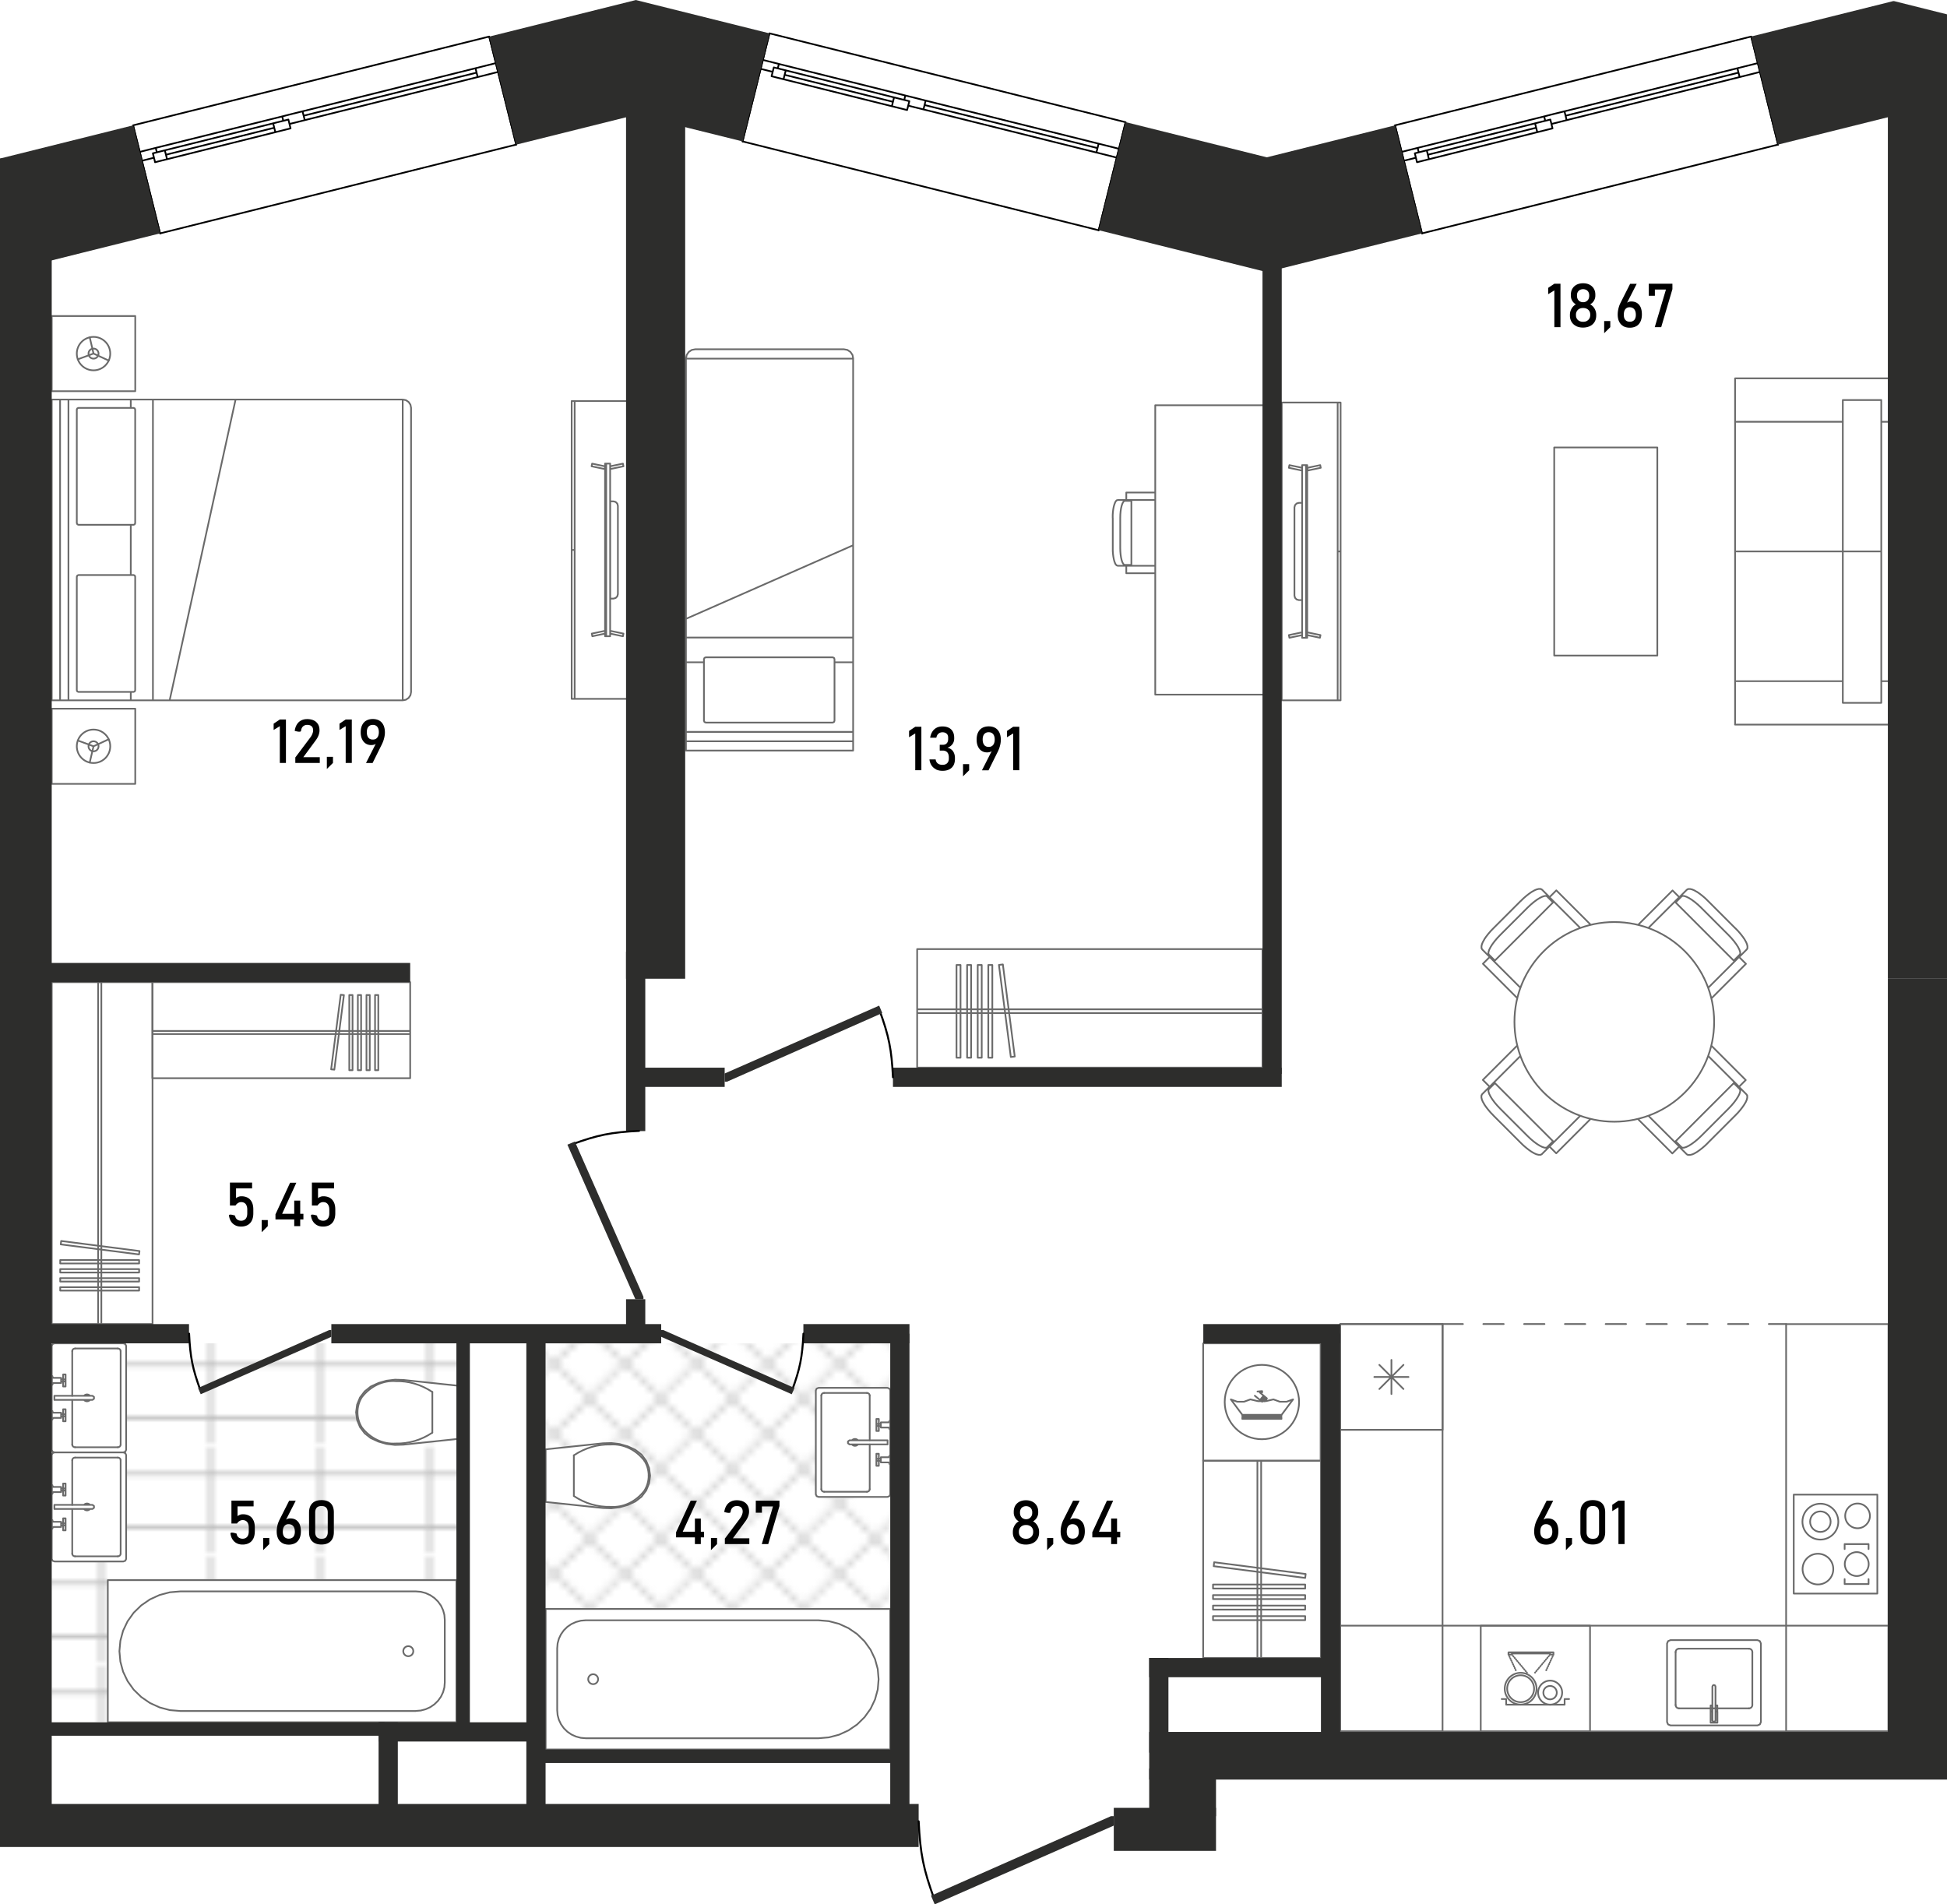 <svg xmlns="http://www.w3.org/2000/svg" viewBox="0 0 286.46 280.21"><defs><pattern id="_Новый_узор_4" width="9.82" height="9.82" x="0" y="0" patternTransform="matrix(1.05 0 0 1.03 123.54 1071.03)" patternUnits="userSpaceOnUse"><g fill="none"><path d="M0 0h9.82v9.82H0z"/><g fill-rule="evenodd" stroke-linecap="round" stroke-width=".25" clip-path="url(#clippath)"><path stroke="#e6e6e6" stroke-linejoin="round" d="m14.73 19.65-4.91-4.92 4.91-4.91 4.91 4.91-4.91 4.92zM4.91 19.65 0 14.73l4.91-4.91 4.91 4.91-4.91 4.92zM-4.91 19.65l-4.91-4.92 4.91-4.91L0 14.73l-4.91 4.92z"/><path stroke="#e6e6e6" stroke-linejoin="round" d="M14.73 9.82 9.82 4.91 14.73 0l4.91 4.91-4.91 4.91z"/><path stroke="#999" stroke-miterlimit="3" d="M4.91 9.82 0 4.91 4.91 0l4.91 4.91-4.91 4.91z"/><path stroke="#e6e6e6" stroke-linejoin="round" d="m-4.91 9.82-4.91-4.91L-4.91 0 0 4.91l-4.91 4.91zM14.73 0 9.82-4.91l4.91-4.91 4.91 4.91L14.73 0zM4.91 0 0-4.91l4.91-4.91 4.91 4.91L4.91 0zM-4.91 0l-4.91-4.91 4.91-4.91L0-4.91-4.91 0z"/></g></g></pattern><pattern id="_Новый_узор_2" width="22.92" height="23.17" x="0" y="0" patternTransform="matrix(.7 0 0 .67 -2625.5 -2038.2)" patternUnits="userSpaceOnUse"><g fill="none"><path d="M0 0h22.92v23.17H0z"/><path stroke="#b5b5b5" stroke-miterlimit="10" stroke-width=".25" d="M22.69 17.61v11.12H.23V17.61h22.46m.11-.11H.12v11.34H22.8V17.5ZM22.69 6.03v11.12H.23V6.03h22.46m.11-.11H.12v11.34H22.8V5.92ZM22.69-5.56V5.56H.23V-5.56h22.46m.11-.11H.12V5.67H22.8V-5.67Z"/></g></pattern><clipPath id="clippath"><path fill="none" d="M0 0h9.82v9.82H0z"/></clipPath></defs><g id="Flats"><path id="fl101" fill="#fff" fill-rule="evenodd" d="M280.12 45.79V9.92l-18.56 11.34-52.38 13.06-47.59-.47-52.38-13.06-14.59-8.24-18.73 8.71-52.38 13.06-19.95 3.11 1.09 8.36H2.66v225.95h176.21v-10.28h104.67V45.79h-3.42z"/></g><g id="Grid"><path fill="url(#_Новый_узор_4)" d="M80.28 197.66h50.65v59.76H80.28z"/><path fill="url(#_Новый_узор_2)" d="M7.61 197.66h59.54v55.73H7.61z"/></g><g id="Mebel"><g fill="none" stroke="#6a6a6a" stroke-linecap="round" stroke-linejoin="round" stroke-width=".25"><path d="M134.94 139.65v17.44m0 0h50.81m0 0v-17.44m0 0h-50.81M185.75 148.51v.55m0 0h-50.81m0 0v-.55m0 0h50.81M140.73 155.63v-13.64m0 0h.59m0 0v13.64m0 0h-.59M142.29 155.63v-13.64m0 0h.59m0 0v13.64m0 0h-.59M143.85 155.63v-13.64m0 0h.59m0 0v13.64m0 0h-.59M145.41 155.63v-13.64m0 0h.59m0 0v13.64m0 0h-.59M148.72 155.53l-1.75-13.55m0 0 .58-.07m0 0 1.75 13.55m0 0-.58.07"/></g><g fill="none" stroke="#6a6a6a" stroke-linecap="round" stroke-linejoin="round" stroke-width=".25"><path d="M60.35 144.52v14.13m0 0H22.42m0 0v-14.13m0 0h37.93M22.42 151.7v.45m0 0h37.93m0 0v-.45m0 0H22.42M55.66 157.47v-11.06m0 0h-.48m0 0v11.06m0 0h.48M54.4 157.47v-11.06m0 0h-.48m0 0v11.06m0 0h.48M53.13 157.47v-11.06m0 0h-.48m0 0v11.06m0 0h.48M51.87 157.47v-11.06m0 0h-.48m0 0v11.06m0 0h.48M49.19 157.39l1.41-10.97m0 0-.47-.05m0 0-1.41 10.97m0 0 .47.05"/></g><g fill="none" stroke="#6a6a6a" stroke-linecap="round" stroke-linejoin="round" stroke-width=".25"><path d="M22.45 194.82H7.61m0 0v-50.3m0 0h14.83m0 0v50.3M14.91 144.53h-.47m0 0v50.3m0 0h.47m0 0v-50.3M8.86 189.9h11.61m0 0v-.5m0 0H8.86m0 0v.5M8.86 188.57h11.61m0 0v-.5m0 0H8.86m0 0v.5M8.86 187.24h11.61m0 0v-.5m0 0H8.86m0 0v.5M8.86 185.91h11.61m0 0v-.5m0 0H8.86m0 0v.5M8.94 183.1l11.52 1.48m0 0 .06-.5m0 0L9 182.6m0 0-.06.5"/></g><g fill="none" stroke="#6a6a6a" stroke-linecap="round" stroke-linejoin="round" stroke-width=".25"><path d="M194.35 243.95h-17.33m0 0v-29.02m0 0h17.33m0 0v29.02M185.55 214.93H185m0 0v29.02m0 0h.55m0 0v-29.02M178.47 238.39h13.56m0 0v-.59m0 0h-13.56m0 0v.59M178.47 236.84h13.56m0 0v-.59m0 0h-13.56m0 0v.59M178.47 235.29h13.56m0 0v-.58m0 0h-13.56m0 0v.58M178.47 233.74h13.56m0 0v-.59m0 0h-13.56m0 0v.59M178.57 230.45l13.46 1.73m0 0 .07-.58m0 0-13.46-1.73m0 0-.07.58"/></g><g fill="none" stroke="#6a6a6a" stroke-linecap="round" stroke-linejoin="round" stroke-width=".25"><path d="M191.13 206.3c0 3.02-2.45 5.47-5.47 5.47s-5.47-2.45-5.47-5.47 2.45-5.47 5.47-5.47 5.47 2.45 5.47 5.47ZM190.24 205.91l-.94.34m0 0h-1m0 0-.94-.34m0 0-1.12.26m0 0h-1.15m0 0-1.12-.26m0 0-.94.34m0 0h-1m0 0-.94-.34m0 0 1.7 2.28m0 0h5.76m0 0 1.7-2.28M188.54 208.38h-5.76m0 0v-.2m0 0h5.76m0 0v.2M188.54 208.78h-5.76m0 0v-.2m0 0h5.76m0 0v.2M185.01 204.75l.68-.06m0 0 .02.17m0 0-.36.03m0 0 1.05.87m0 0-.1.12m0 0-.49-.4m0 0-.05.06m0 0 .56.47m0 0-.09.11m0 0-.56-.47m0 0-.06.07m0 0 .46.38m0 0-.08.1m0 0-.46-.38m0 0-.06.07m0 0 .32.26m0 0-.09.11m0 0-1.08-.89M194.3 197.66h-17.28m0 0v17.28m0 0h17.28m0 0v-17.28"/></g><g fill="none" stroke="#6a6a6a" stroke-linecap="round" stroke-linejoin="round" stroke-width=".25"><path d="M13.76 107.35c-1.36 0-2.46 1.1-2.46 2.46s1.1 2.46 2.46 2.46 2.46-1.1 2.46-2.46-1.1-2.46-2.46-2.46Z"/><path d="M13.76 109.07c-.41 0-.74.33-.74.74s.33.74.74.74.74-.33.74-.74-.33-.74-.74-.74ZM13.76 49.57c-1.36 0-2.46 1.1-2.46 2.46s1.1 2.46 2.46 2.46 2.46-1.1 2.46-2.46-1.1-2.46-2.46-2.46Z"/><path d="M13.76 51.29c-.41 0-.74.33-.74.74s.33.74.74.74.74-.33.74-.74-.33-.74-.74-.74ZM59.25 103.05V58.79m0 0H10.07m0 0v44.26m0 0h49.18M60.48 101.82v-41.8m0 0-.09-.47m0 0-.27-.4m0 0-.4-.27m0 0-.47-.09m0 0v44.26m0 0 .47-.09m0 0 .4-.27m0 0 .27-.4m0 0 .09-.47M7.61 103.05V58.79m0 0h2.46m0 0v44.26m0 0H7.61M7.61 58.79v44.26m0 0h1.23m0 0V58.79m0 0H7.61M7.61 57.56V46.5m0 0H19.9m0 0v11.06m0 0H7.61M7.61 104.28v11.06m0 0H19.9m0 0v-11.06m0 0H7.61M11.3 76.98V60.26m0 0 .07-.17m0 0 .17-.07m0 0h8.11m0 0 .17.07m0 0 .07.17m0 0v16.72m0 0-.07.17m0 0-.17.07m0 0h-8.1m0 0-.17-.07m0 0-.07-.17M11.3 84.85v16.72m0 0 .07.17m0 0 .17.07m0 0h8.11m0 0 .17-.07m0 0 .07-.17m0 0V84.85m0 0-.07-.17m0 0-.17-.07m0 0h-8.1m0 0-.17.07m0 0-.07.17M19.24 103.05v-1.23M19.24 84.61v-7.38M19.24 60.02v-1.23M22.5 103.05V58.79m0 0h12.16m0 0-9.7 44.26m0 0H22.5M13.2 112.2l.56-2.39m0 0 2.23-1.03m0 0-2.23 1.03m0 0-2.31-.85M13.2 49.63l.56 2.39m0 0 2.23 1.03m0 0-2.23-1.03m0 0-2.31.85"/></g><g fill="none" stroke="#6a6a6a" stroke-linecap="round" stroke-linejoin="round" stroke-width=".25"><path d="M84.11 102.83V59.01m0 0h8.66m0 0v43.82m0 0h-8.66M84.55 102.83V59.01M84.11 80.92h.44M84.11 102.83h.44M89.19 68.21h.58m0 0v25.41m0 0h-.58m0 0V68.21M89.78 69.02l1.95-.41m0 0-.08-.39m0 0-1.87.39m0 0v.41M89.78 73.77h.48m0 0 .32.09m0 0 .24.24m0 0 .09.33m0 0v13m0 0-.09.32m0 0-.24.24m0 0-.32.09m0 0h-.48m0 0v-14.3M88.99 69.02l-1.95-.41m0 0 .08-.39m0 0 1.87.39m0 0v.41M89.78 92.82l1.95.41m0 0-.08.39m0 0-1.87-.39m0 0v-.41M89.02 92.82l-1.95.41m0 0 .08.39m0 0 1.87-.39m0 0v-.41M89.02 68.21h.17m0 0v25.41m0 0h-.17m0 0V68.21"/></g><g fill="none" stroke="#6a6a6a" stroke-linecap="round" stroke-linejoin="round" stroke-width=".25"><path d="M163.72 76.22v4.39m0 0v.45m0 0 .03.43m0 0 .05.4m0 0 .07.36m0 0h0m0 .01.08.32m0 0 .1.26m0 0v.02m0 0 .11.19m0 0v.02m.01 0 .12.12m0 0h.02m0 .01h.02m0 .01h.02m0 0 .12.04m0 0h.02m0 0h.01m0 0h1.21m0 0v1.1m0 0h4.16m0-11.88h-4.16m0 0v1.1m0 0h-1.21m0 0h-.01m0 0h-.02m0 0-.12.04m0 0h-.02m0 0h-.02m0 .01h-.02m0 .01-.12.12m0 0v.02m-.01 0-.11.19m0 0v.02m0 0-.1.26m0 0-.09.32m0 0h0m0 .01-.07.36m0 0-.05.4m0 0-.03.43m0 0v.45M166.46 83.25v-9.68M166.46 83.12h-.96M166.46 73.7h-.96M169.91 73.57h-4.16M169.91 83.25h-4.16M164.82 80.61v-4.4M165.5 83.12c-.38 0-.68-1.12-.68-2.51M164.82 76.21c0-1.39.31-2.51.69-2.51M169.97 102.21V59.63h16.08v42.58z"/></g><g fill="none" stroke="#6a6a6a" stroke-linecap="round" stroke-linejoin="round" stroke-width=".25"><path d="M100.92 52.77h24.6m0 0v54.93m0 0h-24.6m0 0V52.77M102.3 51.39h21.85m0 0 .53.1m0 0 .45.3m0 0 .3.45m0 0 .1.53m0 0h-24.6m0 0 .1-.53m0 0 .3-.45m0 0 .45-.3m0 0 .53-.1M100.92 110.44h24.6m0 0v-2.75m0 0h-24.6m0 0v2.75M125.52 110.44h-24.6m0 0v-1.37m0 0h24.6m0 0v1.37M122.51 106.32h-18.67m0 0-.19-.08m0 0-.08-.19m0 0v-9.06m0 0 .08-.19m0 0 .19-.08m0 0h18.67m0 0 .19.08m0 0 .08.19m0 0v9.06m0 0-.08.19m0 0-.19.08M100.92 97.45h2.64M122.79 97.45h2.7M100.92 93.81h24.6m0 0V80.23m0 0-24.6 10.83m0 0v2.75"/></g><g fill="none" stroke="#6a6a6a" stroke-linecap="round" stroke-linejoin="round" stroke-width=".25"><path d="M255.28 100.23V81.14m0 0h15.85m0 0v19.09m0 0h-15.85M255.28 81.14V62.05m0 0h15.85m0 0v19.09m0 0h-15.85M255.28 62.06v-6.39m0 0h22.65m0 0v6.39m0 0h-1.13m-5.66 0h-15.85M255.28 106.62v-6.39m0 0h15.85m5.66 0h1.13m0 0v6.39m0 0h-22.65M276.79 81.14h-5.66m0 0V58.86m0 0h5.66m0 0v22.28M276.79 81.14h-5.66m0 0v22.28m0 0h5.66m0 0V81.14"/></g><g fill="none" stroke="#6a6a6a" stroke-linecap="round" stroke-linejoin="round" stroke-width=".25"><path d="M197.24 103.05V59.23m0 0h-8.66m0 0v43.82m0 0h8.66M196.81 103.05V59.23M197.24 81.14h-.43M197.24 103.05h-.43M192.16 68.44h-.58m0 0v25.41m0 0h.58m0 0V68.44M191.58 69.24l-1.95-.41m0 0 .08-.39m0 0 1.87.39m0 0v.41M191.58 73.99h-.48m0 0-.32.09m0 0-.24.24m0 0-.09.33m0 0v13m0 0 .09.32m0 0 .24.24m0 0 .32.09m0 0h.48m0 0V74M192.37 69.24l1.95-.41m0 0-.08-.39m0 0-1.87.39m0 0v.41M191.58 93.04l-1.95.41m0 0 .08.39m0 0 1.87-.39m0 0v-.41M192.33 93.04l1.95.41m0 0-.08.39m0 0-1.87-.39m0 0v-.41M192.33 68.44h-.17m0 0v25.41m0 0h.17m0 0V68.44"/></g><path fill="none" stroke="#6a6a6a" stroke-linecap="round" stroke-linejoin="round" stroke-width=".25" d="M243.84 96.46h-15.17V65.84h15.17z"/><g fill="#fff" stroke="#6a6a6a" stroke-linecap="round" stroke-linejoin="round" stroke-width=".25"><path d="M15.86 232.5h51.29v20.92H15.86zM61.17 251.75l.74-.06m0 0 .72-.19m0 0 .68-.31m0 0 .61-.42m0 0 .53-.52m0 0 .43-.6m0 0 .31-.66m0 0 .19-.7m0 0 .06-.73m0 0v-9.21m0 0-.06-.73m0 0-.19-.7m0 0-.31-.66m0 0-.43-.6m0 0-.53-.52m0 0-.61-.42m0 0-.68-.31m0 0-.72-.19m0 0-.74-.06m0 0H26.55m0 0-1.56.13m0 0-1.51.4m0 0-1.42.65m0 0-1.28.88m0 0-1.11 1.08m0 0-.9 1.26m0 0-.66 1.39m0 0-.4 1.48m0 0-.14 1.53m0 0 .14 1.53m0 0 .4 1.48m0 0 .66 1.39m0 0 .9 1.26m0 0 1.11 1.08m0 0 1.28.88m0 0 1.42.65m0 0 1.51.4m0 0 1.56.13m0 0h34.62"/><path d="M60.81 242.96c0-.41-.33-.74-.74-.74s-.74.33-.74.74.33.74.74.74.74-.33.74-.74ZM80.28 236.74h50.7v20.68h-50.7zM86.19 255.77l-.73-.06m0 0-.71-.19m0 0-.67-.3m0 0-.6-.41m0 0-.52-.51m0 0-.42-.59m0 0-.31-.65m0 0-.19-.7m0 0-.06-.72m0 0v-9.1m0 0 .06-.72m0 0 .19-.7m0 0 .31-.65m0 0 .42-.59m0 0 .52-.51m0 0 .6-.41m0 0 .67-.3m0 0 .71-.19m0 0 .73-.06m0 0h34.22m0 0 1.54.13m0 0 1.49.39m0 0 1.4.64m0 0 1.27.87m0 0 1.09 1.07m0 0 .89 1.24m0 0 .65 1.37m0 0 .4 1.46m0 0 .13 1.51m0 0-.13 1.51m0 0-.4 1.46m0 0-.65 1.37m0 0-.89 1.24m0 0-1.09 1.07m0 0-1.27.87m0 0-1.4.64m0 0-1.49.39m0 0-1.54.13m0 0H86.19"/><path d="M86.54 247.08c0-.4.33-.73.73-.73.4 0 .73.33.73.73s-.33.73-.73.73-.73-.33-.73-.73ZM67.77 203.94v7.74l-8.42.89-1.24.04-1.24-.15-1.19-.34-1.13-.52-.89-.7-.69-.91-.43-1.05-.15-1.13.15-1.13.43-1.05.69-.9.89-.71 1.13-.52 1.19-.34 1.24-.15 1.24.04 8.42.89zM63.61 210.8v-2.99M63.61 207.81v-2.99"/><path d="M52.6 207.81c0 .8.23 1.58.64 2.23M53.24 210.04c1.25 1.61 3.08 2.48 4.96 2.36M58.2 212.4c1.9.05 3.77-.5 5.4-1.59M63.61 204.82c-1.64-1.09-3.51-1.65-5.4-1.59M58.2 203.22c-1.88-.12-3.71.75-4.96 2.36M53.24 205.58c-.41.65-.64 1.42-.64 2.23M80.28 213.26V221l8.42.89 1.24.04 1.23-.15 1.2-.34 1.12-.52.9-.7.68-.91.43-1.05.15-1.13-.15-1.13-.43-1.05-.68-.91-.9-.7-1.12-.52-1.2-.34-1.23-.15-1.24.04-8.42.89zM84.43 220.12v-2.99M84.43 217.13v-2.99"/><path d="M95.44 217.13c0 .8-.23 1.58-.64 2.23M94.8 219.36c-1.25 1.61-3.08 2.48-4.96 2.36M89.84 221.72c-1.9.05-3.77-.5-5.4-1.59M84.43 214.14c1.64-1.09 3.51-1.65 5.4-1.59M89.84 212.55c1.88-.12 3.71.75 4.96 2.36"/><path d="M94.8 214.91c.41.65.64 1.42.64 2.23M18.56 198.04v15.29l-.12.27-.29.11H8.02l-.29-.11-.12-.27v-15.29l.12-.27.29-.11h10.13l.29.11.12.27zM10.63 198.8v6.59m0 .61v6.59M11.04 212.95h6.3M17.75 212.57V198.8M17.34 198.42h-6.3"/><path d="M11.04 212.95c-.23 0-.41-.17-.41-.38M17.75 212.57c0 .21-.18.38-.41.38M17.34 198.42c.23 0 .41.17.41.38M10.63 198.8c0-.21.18-.38.41-.38M12.36 205.38c.1-.12.26-.2.44-.2s.34.08.44.2h-.88Zm.88.61c-.1.12-.26.2-.44.2s-.34-.08-.44-.2h.88ZM8 205.99v-.61m0 0h5.61m0 0 .22.17m0 0v.26m0 0-.22.17m0 0H8M8.99 203.5H7.81m0 0v.06m0 0h-.1m0 0v.19m0 0h-.1m0 0v-1.26m0 0h.1m0 0v.19m0 0h.1m0 0v.06m0 0h1.18m0 0v.22m0 0h.3m0 0v-.72m0 0h.36m0 0v1.77m0 0h-.36m0 0v-.72m0 0h-.3m0 0v.21M8.99 207.87H7.81m0 0v-.06m0 0h-.1m0 0v-.19m0 0h-.1m0 0v1.26m0 0h.1m0 0v-.19m0 0h.1m0 0v-.06m0 0h1.18m0 0v-.22m0 0h.3m0 0v.72m0 0h.36m0 0v-1.77m0 0h-.36m0 0v.72m0 0h-.3m0 0v-.21M9.29 202.96l.05.04M9.29 203.28l.05-.04M8.99 202.96v.32M9.29 208.42l.05-.05M9.29 208.09l.05.05M8.99 208.42v-.33M9.29 203.12c0-.09.08-.16.18-.16s.18.07.18.16-.08.16-.18.16-.18-.07-.18-.16ZM9.29 208.25c0-.09.08-.16.18-.16s.18.07.18.16-.08.16-.18.16-.18-.07-.18-.16ZM120.03 204.59v15.29l.12.27.29.11h10.13l.29-.11.12-.27v-15.29l-.12-.27-.29-.11h-10.13l-.29.11-.12.27zM127.96 205.34v6.59m0 .61v6.59M127.55 219.5h-6.3M120.84 219.12v-13.78M121.25 204.96h6.3"/><path d="M127.55 219.5c.23 0 .41-.17.41-.38M120.84 219.12c0 .21.18.38.41.38M121.25 204.96c-.23 0-.41.17-.41.38M127.96 205.34c0-.21-.18-.38-.41-.38M126.23 211.93c-.1-.12-.26-.2-.44-.2s-.34.08-.44.2h.88Zm-.88.61c.1.12.26.2.44.2s.34-.08.44-.2h-.88ZM130.59 212.54v-.61m0 0h-5.61m0 0-.22.17m0 0v.26m0 0 .22.17m0 0h5.61M129.6 210.05h1.18m0 0v.06m0 0h.1m0 0v.19m0 0h.1m0 0v-1.26m0 0h-.1m0 0v.19m0 0h-.1m0 0v.06m0 0h-1.18m0 0v.22m0 0h-.3m0 0v-.72m0 0h-.36m0 0v1.77m0 0h.36m0 0v-.72m0 0h.3m0 0v.21M129.6 214.42h1.18m0 0v-.06m0 0h.1m0 0v-.19m0 0h.1m0 0v1.26m0 0h-.1m0 0v-.19m0 0h-.1m0 0v-.06m0 0h-1.18m0 0v-.22m0 0h-.3m0 0v.72m0 0h-.36m0 0v-1.77m0 0h.36m0 0v.72m0 0h.3m0 0v-.21M129.3 209.5l-.05.05M129.3 209.83l-.05-.05M129.6 209.5v.33M129.3 214.96l-.05-.05M129.3 214.63l-.05.05M129.6 214.96v-.33M129.3 209.67c0-.09-.08-.16-.18-.16s-.18.07-.18.16.08.16.18.16.18-.07.18-.16ZM129.3 214.8c0-.09-.08-.16-.18-.16s-.18.07-.18.16.08.16.18.16.18-.07.18-.16ZM18.56 214.09v15.29l-.12.27-.29.11H8.02l-.29-.11-.12-.27v-15.29l.12-.27.29-.11h10.13l.29.11.12.27zM10.63 214.85v6.59m0 .61v6.59M11.04 229h6.3M17.75 228.62v-13.77M17.34 214.47h-6.3"/><path d="M11.04 229c-.23 0-.41-.17-.41-.38M17.75 228.62c0 .21-.18.38-.41.38M17.34 214.47c.23 0 .41.17.41.38M10.63 214.85c0-.21.18-.38.41-.38M12.36 221.43c.1-.12.26-.2.44-.2s.34.08.44.2h-.88Zm.88.61c-.1.12-.26.2-.44.2s-.34-.08-.44-.2h.88ZM8 222.04v-.61m0 0h5.61m0 0 .22.17m0 0v.26m0 0-.22.17m0 0H8M8.99 219.55H7.81m0 0v.06m0 0h-.1m0 0v.19m0 0h-.1m0 0v-1.26m0 0h.1m0 0v.19m0 0h.1m0 0v.06m0 0h1.18m0 0v.22m0 0h.3m0 0v-.72m0 0h.36m0 0v1.77m0 0h-.36m0 0v-.72m0 0h-.3m0 0v.21M8.99 223.92H7.81m0 0v-.06m0 0h-.1m0 0v-.19m0 0h-.1m0 0v1.26m0 0h.1m0 0v-.19m0 0h.1m0 0v-.06m0 0h1.18m0 0v-.22m0 0h.3m0 0v.72m0 0h.36m0 0v-1.77m0 0h-.36m0 0v.72m0 0h-.3m0 0v-.21M9.29 219.01l.05.04M9.29 219.33l.05-.04M8.99 219.01v.32M9.29 224.47l.05-.05M9.29 224.14l.05.05M8.99 224.47v-.33M9.29 219.17c0-.09.08-.16.18-.16s.18.07.18.16-.08.16-.18.16-.18-.07-.18-.16ZM9.29 224.3c0-.09.08-.16.18-.16s.18.07.18.16-.08.16-.18.16-.18-.07-.18-.16Z"/></g><g fill="none" stroke="#6a6a6a" stroke-linecap="round" stroke-linejoin="round" stroke-width=".25"><path d="m255.3 136.57-3.99-3.99m0 0-.41-.4m0 0-.42-.36m0 0-.41-.32m0 0-.39-.27m0 0h-.02m0 0-.36-.21m0 0-.32-.14m0 0h-.02m0 0-.27-.07m0 0h-.03m0 0h-.21m0 0h-.03m0 0h-.03m0 0h-.03m0 .01-.15.08m0 0-.02.02m0 0h-.01m0 0-1.1 1.1m0 0-1-1m0 0-5.07 5.07m10.8 10.8 5.07-5.07m0 0-1-1m0 0 1.1-1.1m0 0h.01m0-.01.02-.02m0 0 .08-.15m0 0v-.03m.01 0v-.03m0 0v-.03m0 0v-.21m0 0v-.03m0 0-.07-.27m0 0v-.02m0 0-.14-.32m0 0-.21-.37m0 0v-.02m-.01 0-.27-.39m0 0-.32-.41m0 0-.36-.42m0 0-.4-.41M246.41 132.67l8.8 8.8M246.53 132.79l.87-.88M255.09 141.34l.87-.87M251.32 145.35l4.54-4.53M242.52 136.55l4.54-4.53M250.3 133.57l4 4M247.4 131.91c.34-.34 1.64.4 2.9 1.66M254.3 137.57c1.26 1.26 2 2.56 1.66 2.9M219.74 164.15l3.99 3.99m0 0 .41.4m0 0 .42.36m0 0 .41.32m0 0 .39.27m0 0h.02m0 .01.37.21m0 0 .32.14m0 0h.02m0 0 .27.07m0 0h.03m0 0h.21m0 0h.03m0 0h.03m0 0h.03m0-.01.15-.08m0 0 .02-.02m0 0h.01m0-.01 1.1-1.1m0 0 1 1m0 0 5.07-5.07m-10.8-10.8-5.07 5.07m0 0 1 1m0 0-1.1 1.1m0 0h0m0 .01-.02.02m0 0-.08.15m0 0v.03m-.01 0v.03m0 0v.03m0 0v.21m0 0v.03m0 0 .07.27m0 0v.02m0 0 .14.32m0 0 .21.36m0 0v.02m0 0 .27.39m0 0 .32.41m0 0 .36.42m0 0 .4.41M228.62 168.05l-8.8-8.8M228.5 167.93l-.87.87M219.94 159.37l-.87.87M223.71 155.37l-4.53 4.53M232.51 164.17l-4.54 4.53M224.73 167.14l-4-4M227.63 168.8c-.34.34-1.64-.4-2.9-1.66M220.73 163.14c-1.26-1.26-2-2.56-1.66-2.9M223.73 132.58l-3.99 3.99m0 0-.4.41m0 0-.36.42m0 0-.32.41m0 0-.27.39m0 0v.02m0 0-.21.37m0 0-.14.32m0 0v.02m0 0-.07.27m0 0v.03m0 0v.21m0 0v.03m0 0v.03m0 0v.03m.01 0 .08.15m0 0 .02.02m0 0h0m0 .01 1.1 1.1m0 0-1 1m0 0 5.07 5.07m10.8-10.8-5.07-5.07m0 0-1 1m0 0-1.1-1.1m0 0h0m0 0-.03-.02m0 0-.15-.08m0 0h-.03m0-.01h-.03m0 0h-.03m0 0h-.21m0 0h-.03m0 0-.27.07m0 0h-.02m0 0-.32.14m0 0-.37.21m0 0h-.01m0 0-.39.27m0 0-.41.32m0 0-.42.36m0 0-.41.4M219.82 141.46l8.8-8.8M219.94 141.34l-.87-.87M228.5 132.79l-.87-.88M232.51 136.55l-4.54-4.53M223.71 145.35l-4.53-4.53M220.73 137.57l4-4M219.07 140.47c-.34-.34.4-1.64 1.66-2.9M224.73 133.57c1.26-1.26 2.56-2 2.9-1.66M251.3 168.14l3.99-3.99m0 0 .4-.41m0 0 .36-.42m0 0 .32-.41m0 0 .27-.39m0 0v-.02m.01 0 .21-.36m0 0 .14-.32m0 0v-.02m0 0 .07-.27m0 0v-.03m0 0v-.21m0 0v-.03m0 0v-.03m0 0v-.03m-.01 0-.08-.15m0 0-.02-.02m0 0h-.01m0-.01-1.1-1.1m0 0 1-1m0 0-5.07-5.07m-10.8 10.8 5.07 5.07m0 0 1-1m0 0 1.1 1.1m0 0h.01m0 .01.02.02m0 0 .15.08m0 0h.03m0 .01h.03m0 0h.03m0 0h.21m0 0h.03m0 0 .27-.07m0 0h.03m0 0 .32-.14m0 0 .36-.21m0 0h.02m0-.01.39-.27m0 0 .41-.32m0 0 .42-.36m0 0 .41-.4M255.21 159.25l-8.8 8.8M255.09 159.37l.87.87M246.53 167.93l.87.87M242.52 164.17l4.54 4.53M251.32 155.37l4.54 4.53M254.3 163.14l-4 4M255.96 160.24c.34.34-.4 1.64-1.66 2.9M250.3 167.14c-1.26 1.26-2.56 2-2.9 1.66M252.2 150.36c0 8.11-6.58 14.69-14.69 14.69s-14.69-6.57-14.69-14.69 6.58-14.69 14.69-14.69 14.69 6.58 14.69 14.69Z"/></g><g fill="none" stroke="#6a6a6a" stroke-linecap="round" stroke-linejoin="round" stroke-width=".25"><path d="M212.25 210.39h-15.06m0 0v-15.56m0 0h15.06m0 0v15.56M204.72 200.1v5.02M206.49 200.83l-3.55 3.55M207.23 202.61h-5.03M206.49 204.38l-3.55-3.55"/></g><path fill="none" stroke="#6a6a6a" stroke-linecap="round" stroke-linejoin="round" stroke-width=".25" d="M258.58 241.33h-12.8m0 0-.36.15m0 0-.15.35m0 0v11.55m0 0 .15.35m0 0 .36.15m0 0h12.8m0 0 .35-.15m0 0 .15-.35m0 0v-11.55m0 0-.15-.35m0 0-.35-.15M257.32 242.59h-10.29M246.53 243.09v7.78M247.03 251.37h10.29M257.82 250.87v-7.78"/><path fill="#999" fill-rule="evenodd" d="M257.32 242.59h.07s-.03-.07-.07-.07-.07.03-.07.07.03.07.07.07.07-.03.07-.07h-.07Z"/><path fill="none" stroke="#6a6a6a" stroke-linecap="round" stroke-linejoin="round" stroke-width=".25" d="M246.53 243.09c0-.28.23-.5.5-.5M247.03 251.37c-.28 0-.5-.22-.5-.5M257.82 250.87c0 .28-.22.5-.5.5M257.32 242.59c.28 0 .5.22.5.5M252.4 248.16l-.07-.16m0 0-.16-.07m0 0-.16.07m0 0-.07.16m0 0v4.97m0 0 .07.16m0 0 .16.07m0 0 .16-.07m0 0 .07-.16m0 0v-4.97M252.68 251.85h-.27m0 0v1.28m0 0-.07.16m0 0-.16.07m0 0-.16-.07m0 0-.07-.16m0 0v-1.28m0 0h-.27m0 0v1.63m0 0h1m0 0v-1.63M252.67 250.94h-.27m0 0v.88m0 0h.27m0 0v-.88M251.68 250.94v.88m0 0h.27m0 0v-.88m0 0h-.27M197.19 239.2h80.67m0 0v15.56m0 0h-80.67m0 0V239.2"/><g fill="none" stroke="#6a6a6a" stroke-linecap="round" stroke-linejoin="round" stroke-width=".25"><path d="M263.91 219.92v14.56m0 0h12.3m0 0v-14.56m0 0h-12.3M271.4 227.2h3.52M274.92 227.2v.73M271.4 227.2v.73M271.4 233.08h3.52M274.92 232.35v.73M271.4 232.35v.73M273.3 221.23c1.01 0 1.82.82 1.82 1.82s-.82 1.82-1.82 1.82-1.82-.82-1.82-1.82.81-1.82 1.82-1.82ZM267.83 221.26c1.46 0 2.64 1.18 2.64 2.64s-1.18 2.64-2.64 2.64-2.64-1.18-2.64-2.64 1.18-2.64 2.64-2.64Z"/><path d="M267.83 222.39c.83 0 1.51.67 1.51 1.51s-.67 1.51-1.51 1.51-1.51-.67-1.51-1.51.67-1.51 1.51-1.51ZM273.18 228.38c.97 0 1.76.79 1.76 1.76s-.79 1.76-1.76 1.76-1.76-.79-1.76-1.76.79-1.76 1.76-1.76ZM267.47 228.62c1.25 0 2.26 1.01 2.26 2.26s-1.01 2.26-2.26 2.26-2.26-1.01-2.26-2.26 1.01-2.26 2.26-2.26Z"/></g><g fill="none" stroke="#6a6a6a" stroke-linecap="round" stroke-linejoin="round" stroke-width=".25"><path d="M221.39 248.48c0-1.29 1.05-2.34 2.34-2.34s2.34 1.05 2.34 2.34-1.05 2.34-2.34 2.34-2.34-1.05-2.34-2.34Z"/><path d="M221.75 248.48c0-1.1.89-1.98 1.98-1.98s1.98.89 1.98 1.98-.89 1.98-1.98 1.98-1.98-.89-1.98-1.98ZM226.3 249.06c0-.98.79-1.77 1.77-1.77s1.77.79 1.77 1.77-.79 1.77-1.77 1.77-1.77-.79-1.77-1.77Z"/><path d="M227.07 249.06c0-.55.44-.99.99-.99s.99.44.99.99-.44.99-.99.99-.99-.44-.99-.99ZM220.94 250h.66m0 0v.83m0 0h8.6m0 0V250m0 0h.66M221.95 243.13h6.61m0 0v.33m0 0h-.5m0 0v-.16m0 0h-5.62m0 0v.16m0 0h-.5m0 0v-.33M221.95 243.46l.03.07m.1.21.03.07m.1.21.03.07m.1.21.03.07m.1.21.03.07m.1.21.03.07m.1.21.03.07m.1.21.03.07m.1.21.03.07M228.56 243.46l-.03.07m-.1.21-.03.07m-.1.21-.03.07m-.1.21-.03.07m-.1.21-.03.07m-.1.21-.03.07m-.1.21-.03.07m-.1.21-.03.07m-.1.21-.03.07M221.95 243.46h.05m.08 0h.08m.08 0h.08m.08 0h.05m0 0 .03.04m.15.18.05.06m.15.18.05.06m.15.18.05.06m.15.18.05.06m.15.18.05.06m.15.18.05.06m.15.18.05.06m.15.18.05.06m.15.18.05.06m.15.18.05.06m.15.18.03.04M228.56 243.46h-.05m-.08 0h-.08m-.08 0h-.08m-.08 0h-.05m0 0-.03.04m-.15.18-.05.06m-.15.18-.05.06m-.15.18-.05.06m-.15.18-.05.06m-.15.18-.05.06m-.15.18-.05.06m-.15.18-.05.06m-.15.18-.05.06m-.15.18-.05.06m-.15.18-.05.06m-.15.18-.03.04M233.94 254.76V239.2m0 0h-16.08m0 0v15.56m0 0h16.08"/></g><path fill="none" stroke="#6a6a6a" stroke-linecap="round" stroke-linejoin="round" stroke-width=".25" d="M212.24 194.82v59.93h-15.06v-59.93zM277.85 194.83v59.93h-15.06v-59.93z"/><path fill="none" stroke="#6a6a6a" stroke-dasharray="0 0 3 3" stroke-linecap="round" stroke-linejoin="round" stroke-width=".25" d="M212.24 194.82h50.55"/></g><g id="Walls_Inside" fill="#2d2d2c"><path d="M0 23.32h7.61V268.2H0zM277.76 144.01h8.7v112.33h-8.7z"/><path d="M169.08 261.85v-7.01h117.38v7.01z"/><path d="M169.08 267.24v-7.01h9.83v7.01zM0 144.52v-2.83h60.35v2.83zM92.11 140.03h2.83v26.4h-2.83zM77.44 196.24h2.83v69.85h-2.83zM130.98 196.24h2.83v69.85h-2.83zM194.35 196.24h2.83v61.65h-2.83zM169.08 243.95h2.83v13.94h-2.83z"/><path d="M169.08 246.79v-2.83h26.99v2.83zM177.04 197.66v-2.83h20.14v2.83zM93.08 159.93v-2.83h13.54v2.83zM118.2 197.66v-2.83h15.61v2.83zM55.71 256.25v-2.83h22.9v2.83zM48.75 197.66v-2.83h48.53v2.83zM5.91 197.66v-2.83h21.9v2.83zM131.38 159.93v-2.83h57.2v2.83z"/><path d="M185.75 37.01h2.83v121h-2.83zM92.11 191.17h2.83v5.08h-2.83zM55.7 253.42h2.83v13.13H55.7z"/><path d="M6.3 255.4v-1.98h50.29v1.98zM67.15 196.24h1.98v57.66h-1.98zM78.86 259.41v-1.98h52.81v1.98z"/></g><g id="Walls_Outside"><path fill="none" stroke="#000" stroke-linecap="round" stroke-linejoin="round" stroke-width=".22" d="m111.92 10.13-2.66 10.68M113.22 4.91l-.97 3.91M112.25 8.82l-.33 1.31M164.3 23.19l-2.66 10.69M165.6 17.98l-.97 3.91M164.63 21.89l-.33 1.3"/><path fill="none" stroke="#000" stroke-linecap="round" stroke-linejoin="round" stroke-width=".25" d="M165.6 17.98 113.22 4.91M161.64 33.88l-52.38-13.07M164.3 23.19l-2.99-.75M161.31 22.44l.33-1.3M161.64 21.14l2.99.75M134.7 14.42l1.49.38M136.19 14.8l-.32 1.3M135.87 16.1l-1.5-.37M161.47 21.79l-25.44-6.34M161.31 22.44l-25.44-6.34M136.19 14.8l25.45 6.34M134.37 15.73l-.75-.19M133.62 15.54l.17-.65M133.79 14.89l-.75-.19M133.04 14.7l.16-.65M133.2 14.05l1.5.37M112.25 8.82l2.35.59M114.6 9.41l-.17.65M114.43 10.06l-.58-.14M113.85 9.92l-.17.65M113.68 10.57l-1.76-.44M114.6 9.41l18.6 4.64M131.22 15.63l-14.97-3.73M133.46 16.19l-2.24-.56M131.22 15.63l.32-1.3M131.54 14.33l2.25.56M133.79 14.89l-.33 1.3M113.85 9.92l1.76.43M115.61 10.35l-.33 1.31M115.28 11.66l-1.76-.44M113.52 11.22l.33-1.3M115.61 10.35l15.93 3.98M131.22 15.63l-15.94-3.97M131.38 14.98l-15.93-3.97"/><path fill="none" stroke="#000" stroke-linecap="round" stroke-linejoin="round" stroke-width=".22" d="m164.63 21.89-.33 1.3M164.63 21.89l-.33 1.3M165.6 17.98l-.97 3.91M164.3 23.19l-2.66 10.69M112.25 8.82l-.33 1.31M112.25 8.82l-.33 1.31M113.22 4.91l-.97 3.91M111.92 10.13l-2.66 10.68M165.6 17.98l-3.96 15.9"/><path fill="#2d2d2c" fill-rule="evenodd" d="m97.57 17.9-8-2L93.53 0l19.69 4.91-3.96 15.9-8.01-1.99-3.68-.92z"/><path fill="#2d2d2c" d="m161.639 33.87 3.965-15.903 24.723 6.164-3.965 15.903z"/><path fill="none" stroke="#000" stroke-linecap="round" stroke-linejoin="round" stroke-width=".22" d="m20.89 23.65 2.67 10.69M19.59 18.44l.98 3.91M20.57 22.35l.32 1.3M73.27 10.59l2.67 10.69M71.97 5.38l.98 3.91M72.95 9.29l.32 1.3"/><path fill="none" stroke="#000" stroke-linecap="round" stroke-linejoin="round" stroke-width=".25" d="M71.97 5.38 19.59 18.44M75.94 21.28 23.56 34.34M73.27 10.59l-2.99.75M70.28 11.34l-.32-1.3M69.96 10.04l2.99-.75M43.02 16.75l1.49-.37M44.51 16.38l.33 1.3M44.84 17.68l-1.5.38M70.12 10.69l-25.45 6.34M70.28 11.34l-25.44 6.34M44.51 16.38l25.45-6.34M43.34 18.06l-.75.18M42.59 18.24l-.16-.65M42.43 17.59l-.75.19M41.68 17.78l-.16-.65M41.52 17.13l1.5-.38M20.57 22.35l2.34-.59M22.91 21.76l.17.66M23.08 22.42l-.59.14M22.49 22.56l.16.65M22.65 23.21l-1.76.44M22.91 21.76l18.61-4.63M40.51 19.45l-14.97 3.74M42.75 18.89l-2.24.56M40.51 19.45l-.32-1.3M40.18 18.15l2.25-.56M42.43 17.59l.32 1.3M22.49 22.56l1.76-.44M24.25 22.12l.33 1.31M24.58 23.43l-1.77.44M22.82 23.87l-.33-1.31M24.25 22.12l15.93-3.97M40.51 19.45l-15.93 3.98M40.35 18.8l-15.94 3.97"/><path fill="none" stroke="#000" stroke-linecap="round" stroke-linejoin="round" stroke-width=".22" d="m72.95 9.29.32 1.3M72.95 9.29l.32 1.3M71.97 5.38l.98 3.91M73.27 10.59l2.67 10.69M20.57 22.35l.32 1.3M20.57 22.35l.32 1.3M19.59 18.44l.98 3.91M20.89 23.65l2.67 10.69M71.97 5.38l3.97 15.9"/><path fill="#2d2d2c" fill-rule="evenodd" d="m11.95 37.23-7.96 1.99-3.96-15.9 19.56-4.88 3.96 15.9-7.95 1.98-3.65.91z"/><path fill="#2d2d2c" d="M71.976 5.385 93.546.007 97.51 15.91l-21.57 5.378z"/><path fill="none" stroke="#000" stroke-linecap="round" stroke-linejoin="round" stroke-width=".22" d="m206.56 23.65 2.66 10.69M205.26 18.44l.97 3.91M206.23 22.35l.33 1.3M258.94 10.59l2.66 10.69M257.64 5.38l.98 3.91M258.62 9.29l.32 1.3"/><path fill="none" stroke="#000" stroke-linecap="round" stroke-linejoin="round" stroke-width=".25" d="m257.64 5.38-52.38 13.06M261.6 21.28l-52.38 13.06M258.94 10.59l-2.99.75M255.95 11.34l-.33-1.3M255.62 10.04l3-.75M228.68 16.75l1.5-.37M230.18 16.38l.32 1.3M230.5 17.68l-1.49.38M255.78 10.69l-25.44 6.34M255.95 11.34l-25.45 6.34M230.18 16.38l25.44-6.34M229.01 18.06l-.75.18M228.26 18.24l-.16-.65M228.1 17.59l-.75.19M227.35 17.78l-.16-.65M227.19 17.13l1.49-.38M206.23 22.35l2.35-.59M208.58 21.76l.16.66M208.74 22.42l-.58.14M208.16 22.56l.16.65M208.32 23.21l-1.76.44M208.58 21.76l18.61-4.63M226.18 19.45l-14.97 3.74M228.42 18.89l-2.24.56M226.18 19.45l-.33-1.3M225.85 18.15l2.25-.56M228.1 17.59l.32 1.3M208.16 22.56l1.76-.44M209.92 22.12l.32 1.31M210.24 23.43l-1.76.44M208.48 23.87l-.32-1.31M209.92 22.12l15.93-3.97M226.18 19.45l-15.94 3.98M226.01 18.8l-15.93 3.97"/><path fill="none" stroke="#000" stroke-linecap="round" stroke-linejoin="round" stroke-width=".22" d="m258.62 9.29.32 1.3M258.62 9.29l.32 1.3M257.64 5.38l.98 3.91M258.94 10.59l2.66 10.69M206.23 22.35l.33 1.3M206.23 22.35l.33 1.3M205.26 18.44l.97 3.91M206.56 23.65l2.66 10.69M257.64 5.38l3.96 15.9"/><path fill="#2d2d2c" fill-rule="evenodd" d="m195.66 37.72-9.3 2.32-3.96-15.9 22.86-5.7 3.96 15.9-9.29 2.32-4.27 1.06z"/><path fill="#2d2d2c" d="m257.637 5.375 20.978-5.23 3.965 15.903-20.978 5.23zM92.11 14.03h8.7v129.98h-8.7z"/><path fill="#2d2d2c" d="M277.76 14.03h8.7v129.98h-8.7zM0 271.77v-6.33h135.16v6.33zM163.87 272.34v-6.33h15.04v6.33z"/><path fill="#2d2d2c" fill-rule="evenodd" d="M286.46 2.11 278.62.15l-3.97 15.9 8.38 2.09 3.43.86V2.11z"/></g><g id="Doors"><path fill="none" stroke="#000" stroke-linecap="round" stroke-linejoin="round" stroke-width=".29" d="M137.48 279.49c-1.64-4.46-2.08-6.75-2.32-11.5"/><path fill="#2d2d2c" fill-rule="evenodd" d="m137.52 280.21-.54-1.27 26.48-11.71h.41v1.39l-26.35 11.59z"/><path fill="none" stroke="#000" stroke-linecap="round" stroke-linejoin="round" stroke-width=".29" d="M129.38 148.59c1.41 3.85 1.8 5.82 2 9.92"/><path fill="#2d2d2c" fill-rule="evenodd" d="m129.35 147.97.46 1.09-22.84 10.1h-.35l-.01-1.2 22.74-9.99z"/><path fill="none" stroke="#000" stroke-linecap="round" stroke-linejoin="round" stroke-width=".29" d="M29.51 204.63c-1.19-3.25-1.52-4.92-1.69-8.39"/><path fill="#2d2d2c" fill-rule="evenodd" d="m29.53 205.15-.39-.92 19.31-8.53h.3v1l-19.22 8.45z"/><path fill="none" stroke="#000" stroke-linecap="round" stroke-linejoin="round" stroke-width=".29" d="M116.52 204.63c1.19-3.25 1.52-4.92 1.69-8.39"/><path fill="#2d2d2c" fill-rule="evenodd" d="m116.49 205.15.4-.92-19.31-8.53h-.3v1l19.21 8.45z"/><path fill="none" stroke="#000" stroke-linecap="round" stroke-linejoin="round" stroke-width=".29" d="M84.1 168.4c3.85-1.41 5.82-1.8 9.92-2"/><path fill="#2d2d2c" fill-rule="evenodd" d="m83.48 168.43 1.1-.46 10.09 22.84v.36h-1.19l-10-22.74z"/></g><g id="Sizes"><path d="M42.07 112.26h-.9v-5.41l-.91.56v-.93l.91-.61h.9v6.39ZM43.43 111.48l2.23-2.97c.13-.17.23-.35.3-.53.07-.18.11-.35.11-.51 0-.26-.07-.46-.22-.6s-.36-.21-.64-.21c-.26 0-.47.08-.63.23-.16.15-.26.37-.29.65s-.93 0-.93 0c.05-.37.16-.68.32-.94.16-.26.37-.46.63-.59.26-.14.55-.2.89-.2.38 0 .71.07.98.2s.47.32.62.57.21.55.21.9c0 .23-.05.47-.14.71s-.22.48-.39.71l-1.85 2.51h2.42v.85h-3.6v-.78ZM48.09 111.36h.9v.9l-.9.89v-1.78ZM51.76 112.26h-.9v-5.41l-.91.56v-.93l.91-.61h.9v6.39ZM55.47 109.08v.16c-.08.13-.19.23-.34.3-.15.06-.32.09-.53.09-.3 0-.57-.08-.8-.23s-.41-.37-.54-.66c-.13-.28-.19-.61-.19-.98 0-.42.07-.77.21-1.06.14-.29.34-.52.61-.67.27-.15.59-.23.96-.23s.7.08.96.23.47.38.61.68c.14.3.21.65.21 1.07 0 .23-.03.48-.09.74s-.14.52-.25.77c-.02.04-.04.08-.05.12l-.06.12-1.36 2.74h-.97l1.61-3.17Zm.04-.55c.15-.19.23-.46.23-.8s-.08-.6-.23-.79c-.15-.18-.37-.28-.65-.28s-.5.09-.66.28c-.15.18-.23.45-.23.79 0 .35.08.62.23.81.15.19.37.28.66.28s.5-.1.65-.29ZM135.56 113.33h-.9v-5.41l-.91.56v-.93l.91-.61h.9v6.39ZM137.72 113.2c-.27-.13-.49-.32-.66-.57a1.97 1.97 0 0 1-.31-.89h.91c.03.18.08.33.17.45s.2.2.34.26.3.09.49.09c.3 0 .53-.08.69-.24s.25-.38.25-.67v-.19c0-.32-.08-.57-.23-.74-.16-.17-.38-.26-.66-.26h-.45v-.85h.45c.25 0 .44-.07.58-.22s.21-.36.21-.63v-.2c0-.25-.07-.45-.22-.58-.15-.14-.35-.21-.62-.21-.15 0-.29.03-.41.09s-.22.15-.31.26c-.08.12-.14.27-.18.45h-.91c.06-.35.17-.65.33-.9s.37-.44.62-.57.53-.19.86-.19c.55 0 .98.15 1.28.44s.45.7.45 1.23v.11c0 .32-.09.6-.26.83s-.42.41-.73.52c.35.08.62.25.81.51.19.27.29.61.29 1.02v.11c0 .37-.07.69-.21.95s-.35.46-.63.6c-.27.14-.6.21-.99.21-.36 0-.67-.07-.95-.2ZM141.69 112.44h.9v.9l-.9.89v-1.78ZM146.08 110.16v.16c-.08.13-.19.23-.34.3-.15.06-.32.09-.52.09-.3 0-.57-.08-.8-.23s-.41-.37-.54-.66c-.13-.28-.19-.61-.19-.98 0-.42.07-.77.21-1.06.14-.29.34-.52.61-.67.27-.15.59-.23.96-.23s.7.08.96.23.47.38.61.68c.14.3.21.65.21 1.07 0 .23-.03.48-.09.74s-.14.52-.25.77c-.02.04-.04.08-.05.12l-.06.12-1.36 2.74h-.97l1.61-3.17Zm.04-.55c.15-.19.23-.46.23-.8s-.08-.6-.23-.79c-.15-.18-.37-.28-.65-.28s-.5.09-.66.28c-.15.18-.23.45-.23.79 0 .35.08.62.23.81.15.19.37.28.66.28s.5-.1.65-.29ZM149.97 113.33h-.9v-5.41l-.91.56v-.93l.91-.61h.9v6.39ZM229.59 48.14h-.9v-5.41l-.91.56v-.93l.91-.61h.9v6.39ZM231.9 47.98c-.29-.15-.52-.35-.68-.62a1.79 1.79 0 0 1-.24-.93v-.11c0-.32.08-.62.24-.9.16-.28.37-.49.64-.64-.23-.12-.41-.3-.54-.53-.14-.23-.2-.48-.2-.74v-.15c0-.33.07-.63.22-.88s.36-.45.63-.59c.27-.14.59-.21.95-.21s.68.07.95.21c.27.14.48.34.63.59.15.25.22.55.22.88v.15c0 .26-.07.51-.21.74a1.4 1.4 0 0 1-.55.53c.27.15.49.36.65.64.16.28.24.58.24.9v.11c0 .35-.08.67-.24.93-.16.27-.39.48-.68.62s-.63.22-1.02.22-.73-.07-1.02-.22Zm1.57-.76c.16-.08.28-.2.37-.35.09-.15.13-.32.13-.51v-.06c0-.2-.04-.37-.13-.52-.09-.15-.21-.26-.37-.34s-.34-.12-.55-.12-.39.04-.55.12-.28.2-.37.35a.98.98 0 0 0-.13.52v.07c0 .19.04.36.13.51.09.15.21.26.37.34s.34.12.55.12.39-.04.55-.12Zm-.08-2.88c.14-.08.25-.19.32-.33s.11-.31.11-.5v-.06c0-.18-.04-.34-.11-.47s-.18-.24-.32-.32c-.14-.07-.3-.11-.47-.11s-.34.04-.47.11c-.14.08-.24.18-.32.32s-.11.3-.11.48v.07c0 .18.04.35.11.49.08.14.18.25.32.33s.3.12.47.12.34-.04.47-.12ZM236.02 47.24h.9v.9l-.9.89v-1.78ZM238.83 47.98c-.27-.15-.47-.37-.61-.66-.14-.29-.21-.64-.21-1.04a3.99 3.99 0 0 1 .32-1.52c.02-.04.04-.09.06-.13l.06-.12 1.39-2.75h.97l-1.63 3.19v-.16c.08-.14.18-.24.33-.32s.3-.11.49-.11c.33 0 .62.07.85.22s.42.37.54.65c.12.29.18.63.18 1.03 0 .41-.07.77-.21 1.06-.14.29-.34.52-.61.67-.27.15-.59.23-.96.23s-.7-.08-.96-.23Zm1.62-.9c.15-.18.23-.43.23-.75 0-.36-.08-.64-.24-.83-.16-.19-.39-.29-.69-.29-.27 0-.47.1-.62.29s-.22.47-.22.83c0 .33.08.58.23.75.15.17.37.26.65.26s.5-.09.66-.26ZM246.06 42.55l-1.65 5.59h-.95l1.65-5.54h-1.63v.92h-.9v-1.77h3.48v.8ZM226.54 227.04c-.27-.15-.47-.37-.61-.66-.14-.29-.21-.64-.21-1.04a3.99 3.99 0 0 1 .32-1.52c.02-.04.04-.09.06-.13l.06-.12 1.39-2.75h.97l-1.63 3.19v-.16c.08-.14.18-.24.33-.32s.3-.11.49-.11c.33 0 .62.07.85.22s.42.37.54.65c.12.29.18.63.18 1.03 0 .41-.07.77-.21 1.06-.14.29-.34.52-.61.67-.27.15-.59.23-.96.23s-.7-.08-.96-.23Zm1.62-.9c.15-.18.23-.43.23-.75 0-.36-.08-.64-.24-.83-.16-.19-.39-.29-.69-.29-.27 0-.47.1-.62.29s-.22.47-.22.83c0 .33.08.58.23.75.15.17.37.26.65.26s.5-.09.66-.26ZM230.39 226.3h.9v.9l-.9.89v-1.78ZM232.98 226.79c-.31-.32-.46-.76-.46-1.34v-2.9c0-.57.16-1.02.47-1.34.31-.32.76-.48 1.36-.48s1.05.16 1.36.47c.31.32.46.76.46 1.34v2.9c0 .57-.16 1.02-.47 1.34-.31.32-.76.48-1.36.48s-1.05-.16-1.36-.48Zm2.06-.62c.15-.17.23-.4.23-.71v-2.9c0-.31-.07-.55-.22-.71-.15-.17-.38-.25-.7-.25s-.55.08-.7.25c-.15.17-.22.4-.22.71v2.9c0 .31.08.55.23.71.15.17.38.25.7.25s.55-.08.7-.25ZM239.02 227.2h-.9v-5.41l-.91.56v-.93l.91-.61h.9v6.39ZM149.94 227.05c-.29-.15-.52-.35-.68-.62a1.79 1.79 0 0 1-.24-.93v-.11c0-.32.08-.62.24-.9.16-.28.37-.49.64-.64-.23-.12-.41-.3-.54-.53-.14-.23-.21-.48-.21-.74v-.15c0-.33.08-.63.22-.88.15-.25.36-.45.63-.59.27-.14.59-.21.95-.21s.68.07.95.21c.27.14.48.34.63.59.15.25.22.55.22.88v.15c0 .26-.07.51-.21.74a1.4 1.4 0 0 1-.55.53c.27.15.49.36.65.64.16.28.24.58.24.9v.11c0 .35-.08.67-.24.93-.16.27-.39.48-.68.62s-.63.22-1.02.22-.73-.07-1.02-.22Zm1.57-.76c.16-.08.28-.2.37-.35.09-.15.13-.32.13-.51v-.06c0-.2-.04-.37-.13-.52-.09-.15-.21-.26-.37-.34s-.34-.12-.55-.12-.39.04-.55.12-.28.2-.37.35a.98.98 0 0 0-.13.52v.07c0 .19.04.36.13.51.09.15.21.26.37.34s.34.12.55.12.39-.04.55-.12Zm-.07-2.88c.14-.08.24-.19.32-.33s.11-.31.11-.5v-.06c0-.18-.04-.34-.11-.47s-.18-.24-.32-.32c-.14-.07-.3-.11-.47-.11s-.34.04-.47.11c-.14.08-.25.18-.32.32s-.11.3-.11.48v.07c0 .18.04.35.11.49.08.14.18.25.32.33s.3.12.47.12.34-.04.47-.12ZM154.06 226.3h.9v.9l-.9.89v-1.78ZM156.87 227.04c-.27-.15-.47-.37-.61-.66-.14-.29-.21-.64-.21-1.04a3.99 3.99 0 0 1 .32-1.52c.02-.04.04-.09.06-.13l.06-.12 1.39-2.75h.97l-1.63 3.19v-.16c.08-.14.18-.24.33-.32s.3-.11.49-.11c.33 0 .62.07.85.22s.42.37.54.65c.12.29.18.63.18 1.03 0 .41-.07.77-.21 1.06-.14.29-.34.52-.61.67-.27.15-.59.23-.96.23s-.7-.08-.96-.23Zm1.62-.9c.15-.18.23-.43.23-.75 0-.36-.08-.64-.24-.83-.16-.19-.39-.29-.69-.29-.27 0-.47.1-.62.29s-.22.47-.22.83c0 .33.08.58.23.75.15.17.37.26.65.26s.5-.09.66-.26ZM160.72 225.44l2.14-4.63h.92l-2.09 4.57h3.13v.83h-4.11v-.78Zm2.76-2h.87v3.76h-.87v-3.76ZM34.61 180.29a1.61 1.61 0 0 1-.61-.55c-.16-.24-.26-.53-.31-.87s.9 0 .9 0c.03.24.13.42.28.55.16.13.36.2.61.2.29 0 .51-.1.67-.29.16-.19.23-.46.23-.81v-.54c0-.35-.08-.61-.23-.81-.16-.19-.38-.29-.67-.29-.16 0-.3.04-.45.13s-.27.21-.38.37h-.82v-3.37h3.26v.85h-2.36v1.44c.11-.09.24-.16.37-.21s.28-.07.42-.07c.37 0 .68.08.95.23s.46.38.6.67c.14.29.2.65.2 1.06v.54c0 .41-.07.77-.21 1.06s-.35.52-.62.67c-.27.15-.59.23-.97.23-.32 0-.61-.06-.86-.19ZM38.5 179.52h.9v.9l-.9.89v-1.78ZM40.54 178.66l2.14-4.63h.92l-2.09 4.57h3.13v.83h-4.11v-.78Zm2.75-2h.88v3.76h-.88v-3.76ZM46.67 180.29a1.61 1.61 0 0 1-.61-.55c-.16-.24-.26-.53-.31-.87s.9 0 .9 0c.03.24.12.42.28.55.15.13.36.2.61.2.29 0 .51-.1.67-.29s.24-.46.24-.81v-.54c0-.35-.08-.61-.24-.81s-.38-.29-.67-.29c-.15 0-.3.04-.45.13-.14.09-.27.21-.38.37h-.82v-3.37h3.26v.85h-2.36v1.44c.11-.09.24-.16.37-.21s.28-.07.42-.07c.37 0 .68.08.95.23.26.15.46.38.6.67s.2.65.2 1.06v.54c0 .41-.07.77-.21 1.06s-.35.52-.62.67c-.27.15-.59.23-.97.23-.32 0-.61-.06-.86-.19ZM99.48 225.44l2.14-4.63h.92l-2.09 4.57h3.13v.83h-4.11v-.78Zm2.76-2h.87v3.76h-.87v-3.76ZM104.6 226.3h.9v.9l-.9.89v-1.78ZM106.63 226.42l2.23-2.97c.13-.17.23-.35.3-.53.07-.18.11-.35.11-.51 0-.26-.08-.46-.22-.6s-.36-.21-.64-.21c-.26 0-.47.08-.63.23-.16.15-.26.37-.29.65s-.93 0-.93 0c.05-.37.16-.68.32-.94.16-.26.37-.46.63-.59.26-.14.56-.2.89-.2.38 0 .71.07.98.2s.47.32.62.57.21.55.21.9c0 .23-.05.47-.14.71s-.22.48-.39.71l-1.85 2.51h2.42v.85h-3.6v-.78ZM114.68 221.61l-1.65 5.59h-.95l1.65-5.54h-1.63v.92h-.9v-1.77h3.48v.8ZM34.83 227.08a1.61 1.61 0 0 1-.61-.55c-.16-.24-.26-.53-.31-.87s.9 0 .9 0c.03.24.13.42.28.55.16.13.36.2.61.2.29 0 .51-.1.67-.29.16-.19.23-.46.23-.81v-.54c0-.35-.08-.61-.23-.81-.16-.19-.38-.29-.67-.29-.16 0-.3.04-.45.13s-.27.21-.38.37h-.82v-3.37h3.26v.85h-2.36v1.44c.11-.09.24-.16.37-.21s.28-.07.42-.07c.37 0 .68.08.95.23s.46.38.6.67c.14.29.2.65.2 1.06v.54c0 .41-.07.77-.21 1.06s-.35.52-.62.67c-.27.15-.59.23-.97.23-.32 0-.61-.06-.86-.19ZM38.72 226.3h.9v.9l-.9.89v-1.78ZM41.53 227.04c-.27-.15-.47-.37-.61-.66-.14-.29-.21-.64-.21-1.04a3.99 3.99 0 0 1 .32-1.52c.02-.04.04-.09.06-.13l.06-.12 1.39-2.75h.97l-1.63 3.19v-.16c.08-.14.18-.24.33-.32s.3-.11.49-.11c.33 0 .62.07.85.22s.42.37.54.65c.12.29.18.63.18 1.03 0 .41-.07.77-.21 1.06-.14.29-.34.52-.61.67-.27.15-.59.23-.96.23s-.7-.08-.96-.23Zm1.62-.9c.15-.18.23-.43.23-.75 0-.36-.08-.64-.24-.83-.16-.19-.39-.29-.69-.29-.27 0-.47.1-.62.29s-.22.47-.22.83c0 .33.08.58.23.75.15.17.37.26.65.26s.5-.09.66-.26ZM45.93 226.79c-.31-.32-.46-.76-.46-1.34v-2.9c0-.57.16-1.02.47-1.34.31-.32.76-.48 1.36-.48s1.05.16 1.36.47c.31.32.46.76.46 1.34v2.9c0 .57-.16 1.02-.47 1.34-.31.32-.76.48-1.36.48s-1.05-.16-1.36-.48Zm2.06-.62c.15-.17.23-.4.23-.71v-2.9c0-.31-.07-.55-.22-.71-.15-.17-.38-.25-.7-.25s-.55.08-.7.25c-.15.17-.22.4-.22.71v2.9c0 .31.08.55.23.71.15.17.38.25.7.25s.55-.08.7-.25Z"/></g></svg>